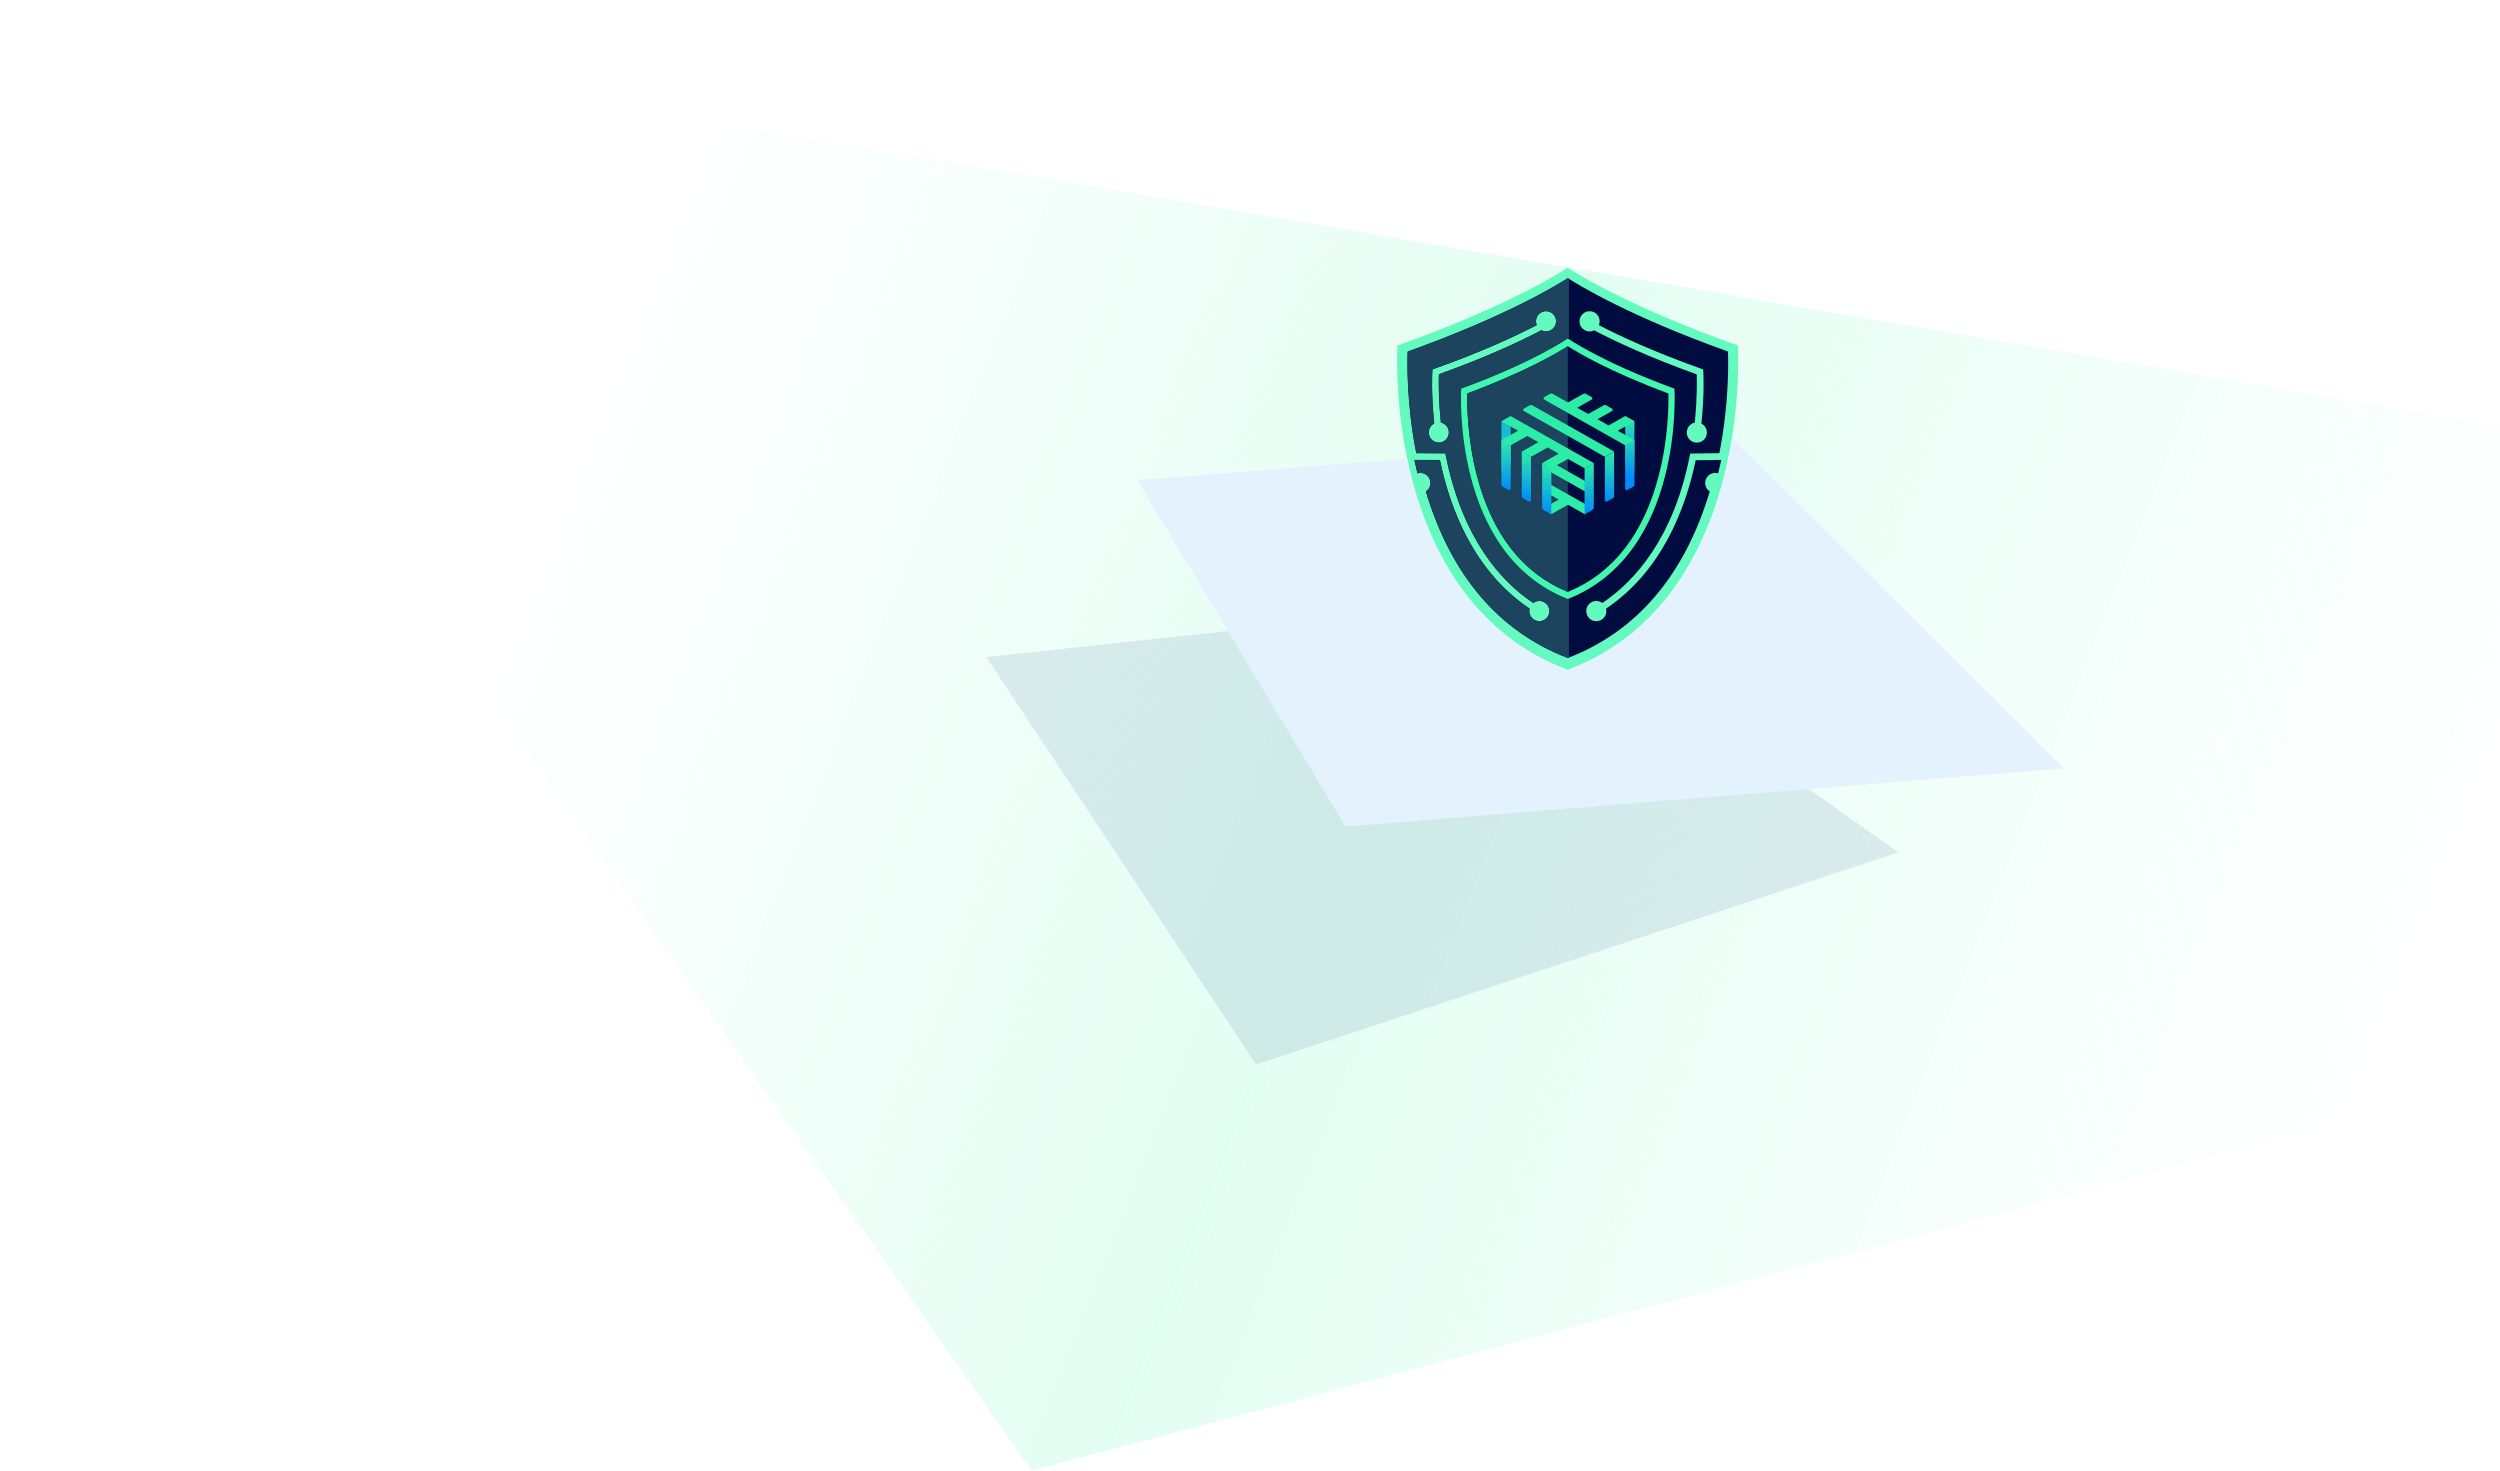 <svg width="850" height="500" viewBox="0 0 850 500" fill="none" xmlns="http://www.w3.org/2000/svg">
<g clip-path="url(#clip0_566_1003)">
<path d="M850 0H0V500H850V0Z" fill="white"/>
<path d="M0 0L850 144.954V367.431L350.779 500L0 0Z" fill="url(#paint0_linear_566_1003)"/>
<g filter="url(#filter0_f_566_1003)">
<path d="M645.412 289.807L427.063 361.927L335.32 223.394L523.394 203.211L645.412 289.807Z" fill="#024280" fill-opacity="0.1"/>
</g>
<path d="M701.743 261.236L457.431 281.026L386.631 163.235L587.248 147.323L701.743 261.236Z" fill="#E4F2FE"/>
<path d="M533 227.719C596.367 203.836 590.88 117.472 590.88 117.472C551.043 103.355 533 91 533 91C533 91 514.957 103.355 475.12 117.472C475.12 117.472 469.633 203.836 533 227.719Z" fill="#64F9BF"/>
<path d="M532.9 203.563C572.771 188.058 569.317 131.998 569.317 131.998C544.254 122.836 532.9 114.815 532.9 114.815C532.9 114.815 521.546 122.836 496.484 131.998C496.484 131.998 493.029 188.058 532.9 203.563Z" fill="#41F6AF"/>
<path d="M546.056 206.943C546.124 207.207 546.166 207.48 546.166 207.761C546.166 209.66 544.633 211.201 542.745 211.201C540.857 211.201 539.325 209.66 539.325 207.761C539.325 205.862 540.857 204.321 542.745 204.321C543.516 204.321 544.219 204.585 544.794 205.019C555.945 197.501 568.934 182.975 574.488 155.115L574.666 154.204L584.581 154.076C587.951 137.09 587.646 122.879 587.51 119.515C554.049 107.561 536.522 96.807 533.059 94.568C529.596 96.799 512.078 107.561 478.608 119.532C478.472 122.887 478.176 137.098 481.537 154.076H491.427L491.613 154.996C494.797 171.054 502.544 192.409 521.332 205.019C521.908 204.585 522.611 204.321 523.381 204.321C525.269 204.321 526.802 205.862 526.802 207.761C526.802 209.66 525.269 211.201 523.381 211.201C521.493 211.201 519.961 209.66 519.961 207.761C519.961 207.471 520.003 207.199 520.071 206.935C501.003 194.137 492.951 172.749 489.564 156.367H480.885C481.207 157.874 481.563 159.406 481.944 160.948C482.257 160.854 482.587 160.786 482.934 160.786C484.823 160.786 486.355 162.327 486.355 164.226C486.355 165.435 485.737 166.491 484.797 167.104C493.374 195.636 509.58 214.692 533.059 223.717C556.538 214.692 572.744 195.636 581.321 167.104C580.39 166.491 579.763 165.435 579.763 164.226C579.763 162.327 581.296 160.786 583.184 160.786C583.531 160.786 583.861 160.854 584.174 160.948C584.555 159.406 584.911 157.874 585.233 156.367L576.529 156.477C573.125 172.885 565.064 194.172 546.047 206.935L546.056 206.943ZM540.468 105.807C542.356 105.807 543.888 107.348 543.888 109.247C543.888 109.707 543.795 110.149 543.626 110.55C550.924 114.347 562.363 119.66 578.366 125.356L579.077 125.612L579.128 126.37C579.145 126.693 579.568 133.777 578.476 144.012C579.577 144.582 580.339 145.723 580.339 147.06C580.339 148.959 578.806 150.5 576.918 150.5C575.03 150.5 573.497 148.959 573.497 147.06C573.497 145.408 574.657 144.029 576.207 143.697C577.071 135.548 576.952 129.341 576.876 127.272C560.721 121.482 549.248 116.101 542.009 112.304C541.543 112.542 541.018 112.695 540.459 112.695C538.571 112.695 537.039 111.154 537.039 109.255C537.039 107.357 538.571 105.815 540.459 105.815L540.468 105.807ZM489.2 150.483C487.312 150.483 485.779 148.942 485.779 147.043C485.779 145.706 486.541 144.565 487.642 143.995C486.55 133.769 486.973 126.685 486.99 126.353L487.041 125.595L487.752 125.339C503.712 119.66 515.143 114.356 522.492 110.533C522.331 110.132 522.23 109.69 522.23 109.23C522.23 107.331 523.762 105.79 525.65 105.79C527.539 105.79 529.071 107.331 529.071 109.23C529.071 111.129 527.539 112.67 525.65 112.67C525.092 112.67 524.567 112.516 524.101 112.278C516.819 116.101 505.347 121.474 489.234 127.247C489.158 129.324 489.039 135.523 489.903 143.671C491.452 143.995 492.612 145.374 492.612 147.035C492.612 148.933 491.08 150.475 489.192 150.475L489.2 150.483ZM532.898 203.716C493.027 188.211 496.482 132.151 496.482 132.151C521.544 122.989 532.898 114.969 532.898 114.969C532.898 114.969 544.252 122.989 569.315 132.151C569.315 132.151 572.769 188.211 532.898 203.716Z" fill="#000C3F"/>
<path d="M567.256 133.777C547.57 126.463 536.639 120 533.066 117.719C529.493 120 518.554 126.463 498.876 133.777C498.792 137.745 498.902 149.171 502.145 161.662C507.335 181.655 517.741 194.972 533.066 201.255C548.4 194.98 558.797 181.663 563.988 161.662C567.231 149.171 567.341 137.745 567.256 133.777Z" fill="#000C3F"/>
<path d="M533.058 117.711C529.485 119.993 518.546 126.455 498.869 133.769C498.784 137.737 498.894 149.164 502.137 161.655C507.327 181.647 517.733 194.964 533.058 201.247" fill="#1C445F"/>
<path d="M552.561 141.466V158.138L555.71 159.9V143.246L552.561 141.466Z" fill="url(#paint1_linear_566_1003)"/>
<path d="M510.486 159.9L513.636 158.138V141.466L510.486 143.246V159.9Z" fill="url(#paint2_linear_566_1003)"/>
<path d="M525.869 159.739L540.322 167.895V164.353L526.801 156.716L525.869 157.235V159.747V159.739Z" fill="#2BEDA7"/>
<path d="M541.147 172.613L525.873 163.996V167.538L529.954 169.837L525.06 172.613C524.73 172.791 524.73 173.268 525.06 173.447L527.465 174.801L533.112 171.616L538.76 174.801L541.164 173.447C541.495 173.268 541.495 172.808 541.164 172.613H541.147Z" fill="#2BEDA7"/>
<path d="M552.561 151.403V166.167C552.561 166.542 552.975 166.771 553.306 166.593L555.456 165.384C555.6 165.298 555.71 165.137 555.71 164.958V149.623L552.561 151.403Z" fill="url(#paint3_linear_566_1003)"/>
<path d="M546.405 170.501L548.429 169.36C548.666 169.232 548.793 168.985 548.793 168.738V153.548L545.66 155.328V170.092C545.66 170.45 546.058 170.68 546.405 170.501Z" fill="url(#paint4_linear_566_1003)"/>
<path d="M538.74 174.809L541.636 173.174C541.78 173.089 541.89 172.927 541.89 172.749V157.414L538.757 159.193V174.809H538.74Z" fill="url(#paint5_linear_566_1003)"/>
<path d="M524.559 173.183L527.455 174.818V159.219L524.322 157.439V172.774C524.305 172.936 524.398 173.098 524.559 173.183Z" fill="url(#paint6_linear_566_1003)"/>
<path d="M517.766 169.36L519.79 170.501C520.12 170.68 520.535 170.45 520.535 170.075V155.311L517.402 153.531V168.721C517.402 168.985 517.529 169.224 517.766 169.36Z" fill="url(#paint7_linear_566_1003)"/>
<path d="M510.867 165.46L512.891 166.601C513.221 166.78 513.636 166.55 513.636 166.175V151.411L510.486 149.632V164.822C510.486 165.086 510.63 165.324 510.867 165.46Z" fill="url(#paint8_linear_566_1003)"/>
<path d="M555.708 143.246L552.558 141.466L546.911 144.651L543.143 142.531L548.062 139.755C548.393 139.576 548.393 139.099 548.062 138.92L546.039 137.779C545.802 137.652 545.531 137.652 545.294 137.779L540.01 140.751L536.242 138.631L541.162 135.855C541.492 135.676 541.492 135.199 541.162 135.021L539.138 133.88C538.901 133.752 538.63 133.752 538.393 133.88L533.11 136.851L527.826 133.863C527.589 133.735 527.318 133.735 527.081 133.863L525.041 135.021C524.71 135.199 524.71 135.676 525.041 135.855L552.55 151.403L555.683 149.623L550.035 146.439L555.7 143.254L555.708 143.246Z" fill="#2BEDA7"/>
<path d="M520.173 137.779L518.132 138.92C517.802 139.099 517.802 139.576 518.132 139.755L545.642 155.302L548.791 153.523L520.918 137.779C520.681 137.652 520.393 137.652 520.173 137.779Z" fill="#2BEDA7"/>
<path d="M510.486 143.246L516.151 146.43L510.486 149.64L513.636 151.403L519.284 148.218L523.051 150.338L517.404 153.548L520.537 155.311L526.201 152.126L529.952 154.247L524.304 157.457L527.454 159.219L533.102 156.035L538.749 159.219L541.899 157.457L513.645 141.483L510.495 143.263L510.486 143.246Z" fill="#2BEDA7"/>
<path d="M489.589 156.486L480.885 156.375C481.207 157.882 481.563 159.415 481.944 160.956C482.257 160.862 482.587 160.794 482.934 160.794C484.823 160.794 486.355 162.335 486.355 164.234C486.355 165.443 485.737 166.499 484.797 167.112C493.374 195.645 509.58 214.7 533.059 223.726C533.195 223.675 533.322 223.615 533.457 223.564V203.631C533.381 203.665 533.305 203.699 533.22 203.725C493.349 188.211 496.803 132.151 496.803 132.151C521.866 122.989 533.22 114.969 533.22 114.969C533.22 114.969 533.305 115.028 533.457 115.13V94.823C533.313 94.729 533.178 94.644 533.059 94.568C529.596 96.799 512.078 107.561 478.608 119.532C478.472 122.887 478.176 137.107 481.537 154.093L491.452 154.221L491.63 155.132C497.184 182.983 510.173 197.509 521.324 205.036C521.9 204.602 522.602 204.338 523.373 204.338C525.261 204.338 526.793 205.879 526.793 207.778C526.793 209.677 525.261 211.218 523.373 211.218C521.485 211.218 519.952 209.677 519.952 207.778C519.952 207.497 519.994 207.224 520.062 206.96C501.045 194.197 492.985 172.911 489.581 156.503L489.589 156.486ZM489.242 127.255C489.166 129.333 489.048 135.531 489.911 143.68C491.461 144.003 492.621 145.383 492.621 147.043C492.621 148.942 491.088 150.483 489.2 150.483C487.312 150.483 485.779 148.942 485.779 147.043C485.779 145.706 486.541 144.565 487.642 143.995C486.55 133.769 486.973 126.685 486.99 126.353L487.041 125.595L487.752 125.339C503.755 119.643 515.185 114.33 522.492 110.533C522.331 110.132 522.23 109.69 522.23 109.23C522.23 107.331 523.762 105.79 525.65 105.79C527.539 105.79 529.071 107.331 529.071 109.23C529.071 111.129 527.539 112.67 525.65 112.67C525.092 112.67 524.567 112.516 524.101 112.278C516.87 116.076 505.389 121.457 489.234 127.247L489.242 127.255Z" fill="#1C445F"/>
</g>
<defs>
<filter id="filter0_f_566_1003" x="305.32" y="173.211" width="370.092" height="218.716" filterUnits="userSpaceOnUse" color-interpolation-filters="sRGB">
<feFlood flood-opacity="0" result="BackgroundImageFix"/>
<feBlend mode="normal" in="SourceGraphic" in2="BackgroundImageFix" result="shape"/>
<feGaussianBlur stdDeviation="15" result="effect1_foregroundBlur_566_1003"/>
</filter>
<linearGradient id="paint0_linear_566_1003" x1="209.645" y1="113.761" x2="815.99" y2="352.343" gradientUnits="userSpaceOnUse">
<stop stop-color="#D4FDED" stop-opacity="0"/>
<stop offset="0.451" stop-color="#D4FDED" stop-opacity="0.65"/>
<stop offset="1" stop-color="#D4FDED" stop-opacity="0"/>
</linearGradient>
<linearGradient id="paint1_linear_566_1003" x1="554.135" y1="141.466" x2="554.135" y2="159.9" gradientUnits="userSpaceOnUse">
<stop stop-color="#2BEDA7"/>
<stop offset="1" stop-color="#018AFD"/>
</linearGradient>
<linearGradient id="paint2_linear_566_1003" x1="512.061" y1="-761.678" x2="512.061" y2="-761.678" gradientUnits="userSpaceOnUse">
<stop stop-color="#2BEDA7"/>
<stop offset="1" stop-color="#018AFD"/>
</linearGradient>
<linearGradient id="paint3_linear_566_1003" x1="475.003" y1="149.623" x2="475.859" y2="166.66" gradientUnits="userSpaceOnUse">
<stop stop-color="#2BEDA7"/>
<stop offset="1" stop-color="#018AFD"/>
</linearGradient>
<linearGradient id="paint4_linear_566_1003" x1="547.227" y1="153.54" x2="547.227" y2="170.561" gradientUnits="userSpaceOnUse">
<stop stop-color="#2BEDA7"/>
<stop offset="1" stop-color="#018AFD"/>
</linearGradient>
<linearGradient id="paint5_linear_566_1003" x1="540.315" y1="157.431" x2="540.315" y2="174.818" gradientUnits="userSpaceOnUse">
<stop stop-color="#2BEDA7"/>
<stop offset="1" stop-color="#018AFD"/>
</linearGradient>
<linearGradient id="paint6_linear_566_1003" x1="525.889" y1="157.439" x2="525.889" y2="174.826" gradientUnits="userSpaceOnUse">
<stop stop-color="#2BEDA7"/>
<stop offset="1" stop-color="#018AFD"/>
</linearGradient>
<linearGradient id="paint7_linear_566_1003" x1="518.969" y1="153.523" x2="518.969" y2="170.56" gradientUnits="userSpaceOnUse">
<stop stop-color="#2BEDA7"/>
<stop offset="1" stop-color="#018AFD"/>
</linearGradient>
<linearGradient id="paint8_linear_566_1003" x1="512.061" y1="149.623" x2="512.061" y2="166.661" gradientUnits="userSpaceOnUse">
<stop stop-color="#2BEDA7"/>
<stop offset="1" stop-color="#018AFD"/>
</linearGradient>
<clipPath id="clip0_566_1003">
<rect width="850" height="500" fill="white"/>
</clipPath>
</defs>
</svg>
